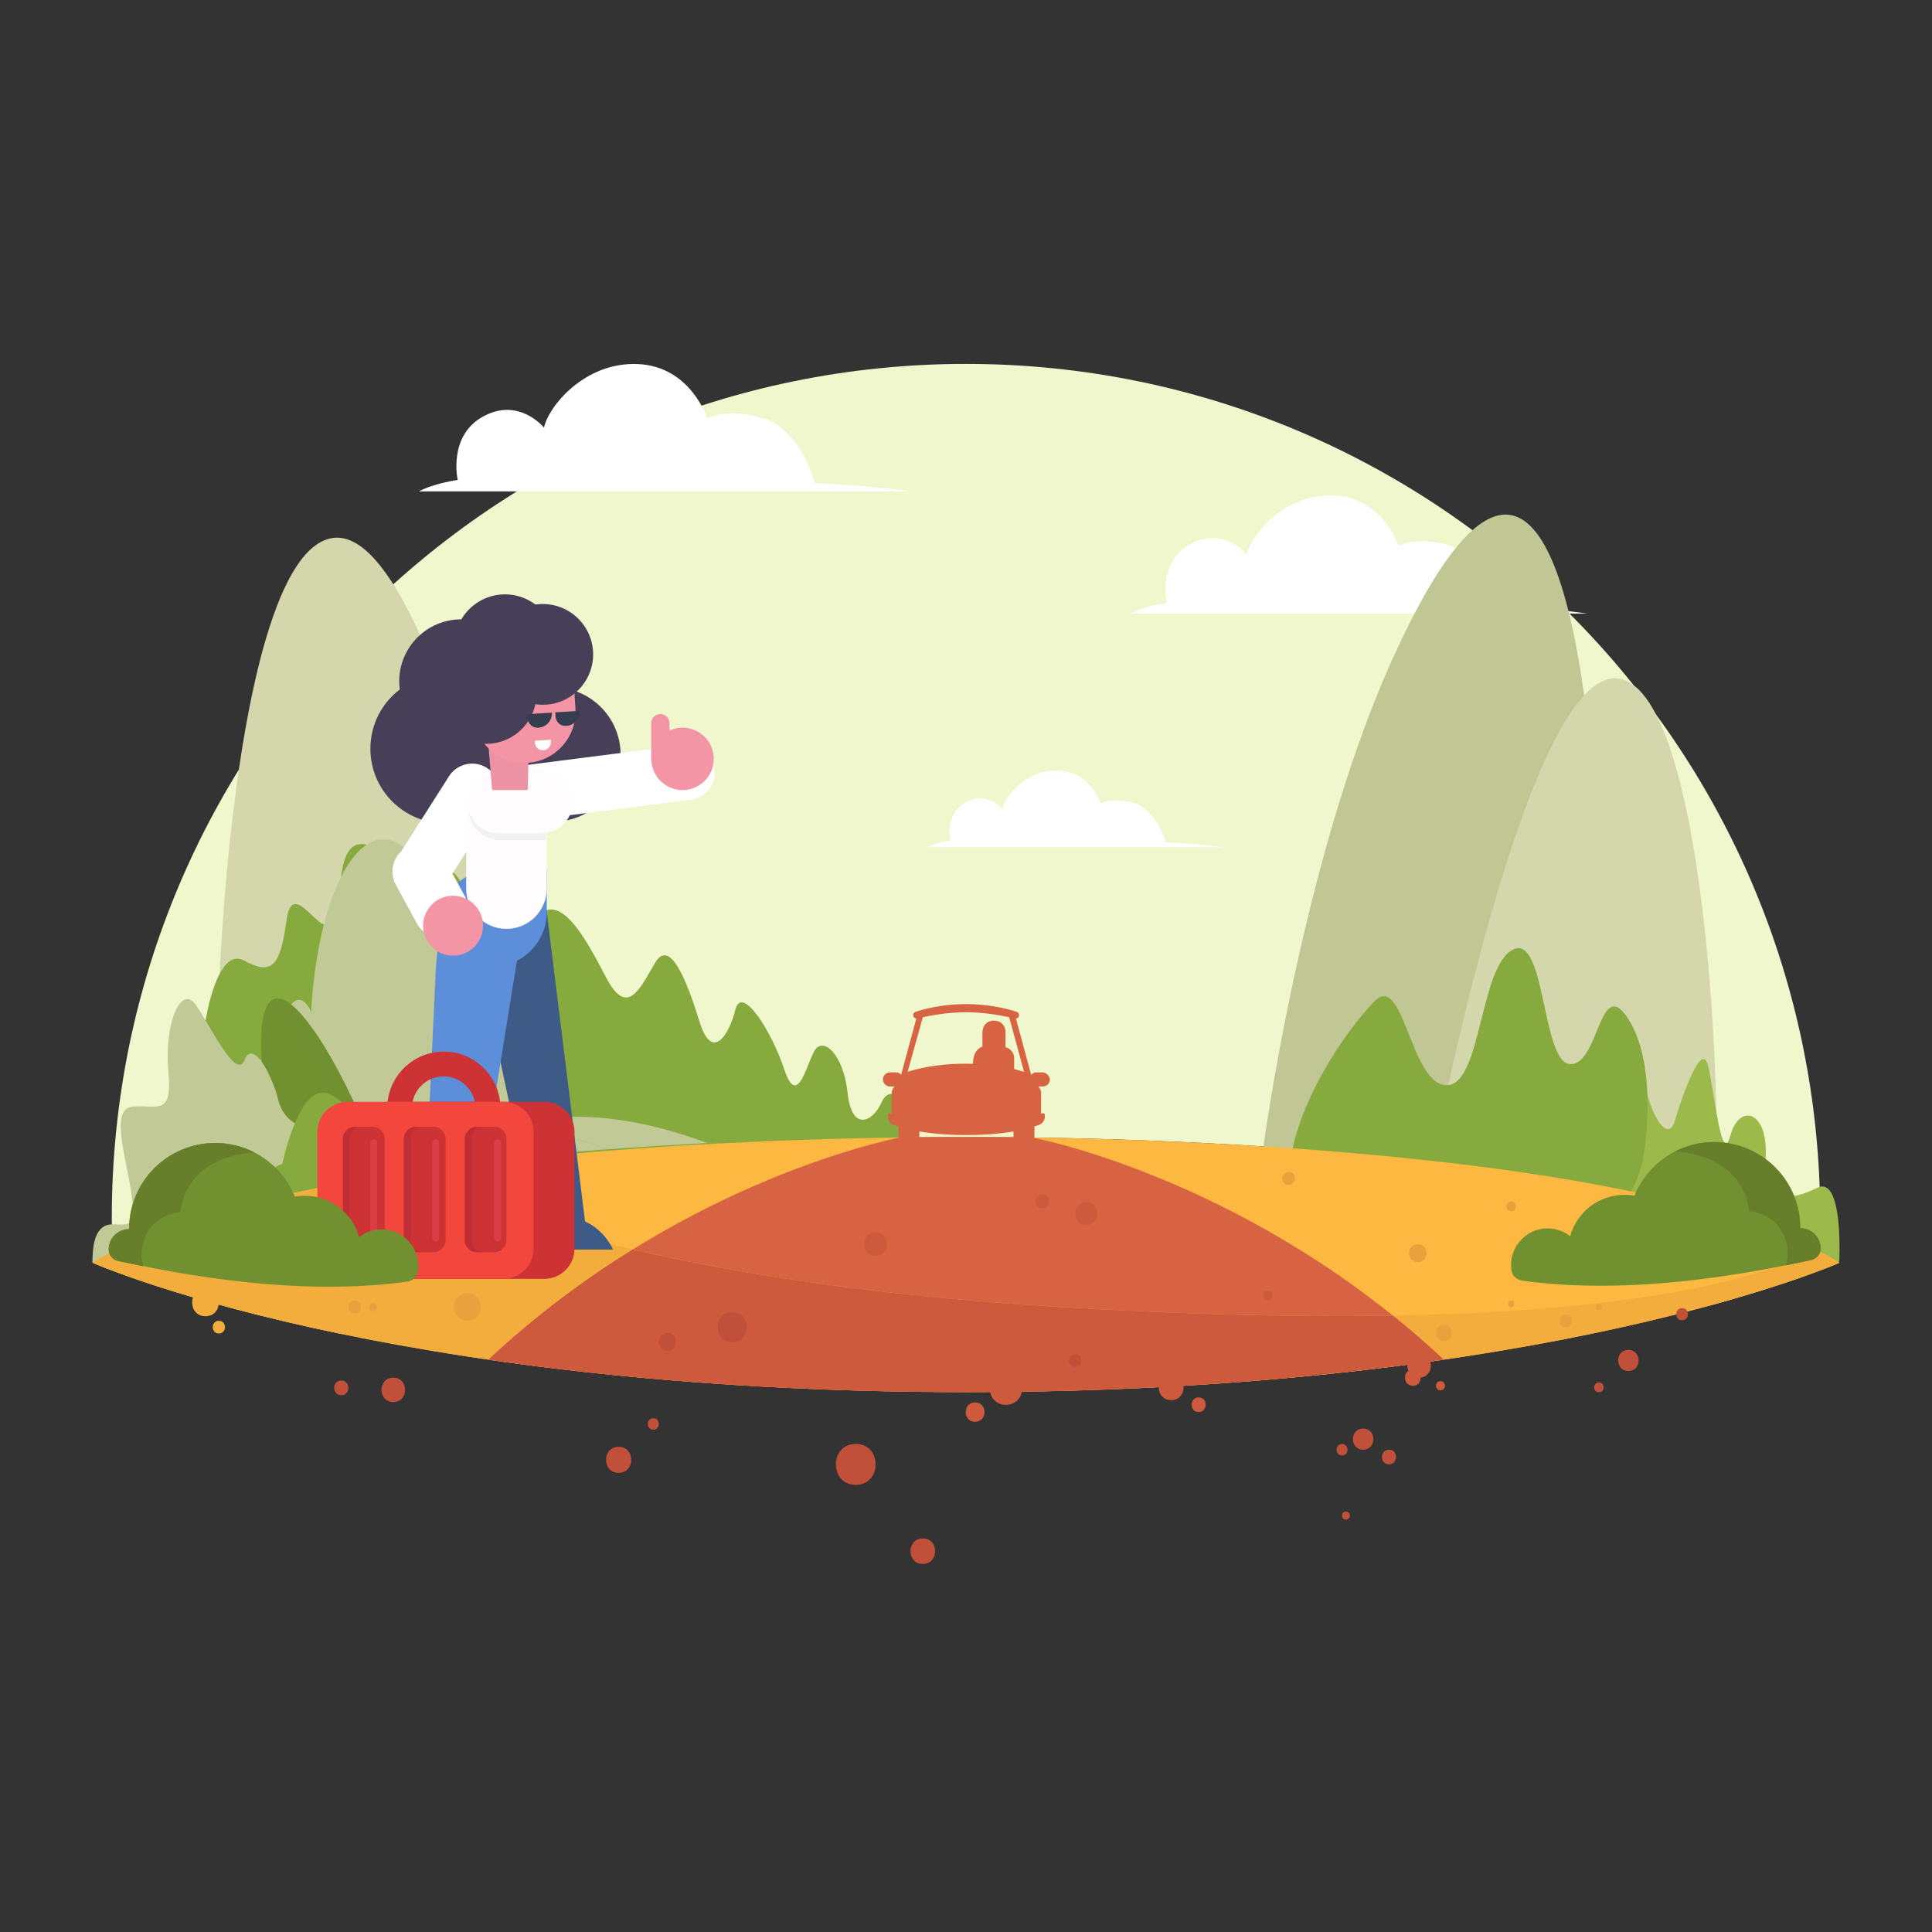 <?xml version="1.0" encoding="utf-8"?>
<svg id="master-artboard" viewBox="0 0 1400 1400" version="1.1" xmlns="http://www.w3.org/2000/svg" x="0px" y="0px" width="1400px" height="1400px" enable-background="new 0 0 1400 1400">
<rect x="0" y="0" width="1400" height="1400" fill="#333333" stroke="none"/>
<g>
	<path fill="#F0F7CC" d="M700,824c0,0,448.4-4.2,618.5,82.9c0.3-8,0.5-16.1,0.5-24.2c0-341.8-277.1-619-619-619S81,540.9,81,882.7&#10;&#9;&#9;c0,8.1,0.2,16.2,0.5,24.2C251.6,819.8,700,824,700,824z"/>
	<path fill="#FFFFFF" d="M303.5,356.1h356.3c0,0-29.8-4.5-69.2-6c0,0-10.4-38.7-37.2-46.9c-26.8-8.2-40.9,0-40.9,0&#10;&#9;&#9;s-11.9-37.9-50.6-39.4c-38.7-1.5-64.7,31.2-67.7,46.1c0,0-17.9-22.3-43.9-8.2c-26,14.1-18.6,46.1-18.6,46.1&#10;&#9;&#9;S314.7,350.1,303.5,356.1z"/>
	<path fill="#FFFFFF" d="M819.2,444.6h331c0,0-27.6-4.1-64.3-5.5c0,0-9.7-35.9-34.5-43.5c-24.9-7.6-38,0-38,0s-11.1-35.2-47-36.6&#10;&#9;&#9;c-35.9-1.4-60.1,29-62.9,42.8c0,0-16.6-20.7-40.8-7.6c-24.2,13.1-17.3,42.8-17.3,42.8S829.5,439.1,819.2,444.6z"/>
	<path fill="#C0C794" d="M915.2,833.2c0,0,27.3-206.3,92-351.5s116.5-152.4,140.9,23s24.4,363.2,24.4,363.2S991.4,987.7,915.2,833.2&#10;&#9;&#9;z"/>
	<path fill="#D4D6AB" d="M1035.9,851.2c0,0,69-368.1,136.6-359.5s79.1,355.2,67.6,411.2C1228.6,959.1,1048.9,980.6,1035.9,851.2z"/>
	<path fill="#D4D6AB" d="M403.5,816c0,0-81.8-436.4-162-426.2c-80.1,10.2-93.8,421.1-80.1,487.6S388.2,969.4,403.5,816z"/>
	<path fill="#87AA3E" d="M148.9,739.9c0,0,8.3-54.6,28.1-43.8s26,4.6,30.6-29.1c4.6-33.7,26.1,16.9,33.7,0&#10;&#9;&#9;c7.7-16.9,1.5-58.3,23-55.2c21.5,3.1,26.1,53.7,35.3,38.4s23-43,43,6.1c19.9,49.1,24.5,39.9,43,12.3s38.4,10.7,53.7,39.9&#10;&#9;&#9;c15.3,29.1,24.5,7.7,35.3-10.7s23,12.5,32.2,42.3s21.5,9.9,26.1-8.5s26.1,15.3,35.3,43s15.3,0,21.5-12.3&#10;&#9;&#9;c6.1-12.3,21.5,1.1,24.5,29.7c3.1,28.6,18.4,20.8,24.5,7c6.1-13.7,19.9-6.1,26.1,32.3c6.1,38.4-127.7,75.2-257.9,78.2&#10;&#9;&#9;c-130.2,3.1-218.2-35.2-218.2-35.2S128.6,829.7,148.9,739.9z"/>
	<path fill="#9CBA4C" d="M1237.3,946.5c55.5-15.1,86.9-27.8,94.1-30.8c0.5-0.6,1-1.3,1.4-1.9c0,0,3.2-62.6-16.1-53&#10;&#9;&#9;c-19.3,9.5-38.9,12.3-37.2-22.1c1.8-34.4-19.2-39.2-25.6-15.9c-6.4,23.3-11.3-30.3-16.1-50.2c-4.8-19.9-19.3,23.6-24.2,39.7&#10;&#9;&#9;s-17.1-3.5-21.4-25.9c-4.3-22.4-25.3,28.7-30.1,52.3c-4.8,23.6-17.7-28-25.8-26.3s-20.9,38.1-24.2,74.6&#10;&#9;&#9;C1110.2,909.3,1175.3,941.8,1237.3,946.5z"/>
	<path fill="#87AA3E" d="M1192.2,829c0,0,8.5-58.6-12.4-90.8c-20.9-32.2-20.9,33.5-41.9,32.9c-20.9-0.7-17.7-95.7-41.9-82.8&#10;&#9;&#9;c-24.2,12.9-22.5,99.5-48.3,98.1c-25.8-1.5-30.6-82-51.5-61c-20.9,20.9-70.8,90.9-61.2,146.1C944.7,926.6,1180.4,956.7,1192.2,829z&#10;&#9;&#9;"/>
	<path fill="#C1C997" d="M440.1,832.8L440.1,832.8c-30.6-11.5-54.9-15.2-69.9-16.3c1.7-9.5,2.6-20.2,2.6-31.4&#10;&#9;&#9;c0-41.3-12.5-74.8-28-74.8c-5.6,0-10.8,4.4-15.2,12.1c-5.4-65.4-26.5-114.2-51.7-114.2c-26.6,0-48.6,54.3-52.4,125&#10;&#9;&#9;c-2.6-5.6-5.7-8.7-8.9-8.7c-8.5,0-15.7,22.3-18,52.7c-2-6.5-4.4-10.4-7-10.4c-6.8,0-12.3,26-12.3,58c0,17.1,1.6,32.5,4.1,43.1&#10;&#9;&#9;C261.9,849.7,355.3,839,440.1,832.8z"/>
	<path fill="#719130" d="M189.5,780.4c1.2-8-4.9-49.8,8.9-56.4c13.8-6.5,45.9,39.4,75.2,114.7C302.9,914,177.5,857.1,189.5,780.4z"/>
	<path fill="#C1C997" d="M247.7,966.7c41.9-26.3,64.3-66.6,64.3-66.6c-6.1-19.9-21.5-62.9-32.2-43c-10.7,19.9-23,0-24.5-18.4&#10;&#9;&#9;c-1.5-18.4-19.9-49.1-24.5-32.3s-24.5,9.2-29.1-9.2s-18.4-44.5-24.5-29.1c-6.1,15.3-24.5-24.5-35.3-39.9s-23,13.8-19.9,47.6&#10;&#9;&#9;c3.1,33.7-7.7,24.5-25.7,26.1s-3.4,39.9-0.3,69c3.1,29.1-15.3,7.7-24.5,21.5C68,897.1,67,905.7,67,915&#10;&#9;&#9;C67.1,915,127.3,941.8,247.7,966.7z"/>
	<path fill="#87AA3E" d="M204.6,843.3c0,0,12.3-59.8,33.7-50.6c21.5,9.2,26.1,38.9,38.4,24.8s19.9,7.4,27.6,15.1&#10;&#9;&#9;c7.7,7.7,12.3-10.2,21.5-15.1s46,38.1,59.8,78c0,0-59.8,66-158,21.5S204.6,843.3,204.6,843.3z"/>
	<path fill="#C1C997" d="M440.1,832.8c-1.7,0.1-3.4,0.3-5.1,0.4c26.9-2,53-3.6,77.6-4.9c-92-34.4-142.4-11.8-142.4-11.8&#10;&#9;&#9;C385.2,817.6,409.4,821.3,440.1,832.8z"/>
	<path fill="#FCB840" d="M700,824c0,0-475.6-4.5-633,91c0,0,210.4,93.7,633,93.7s633-93.7,633-93.7C1175.6,819.5,700,824,700,824z"/>
	<path fill="#D76343" d="M748.1,824.3C718,823.8,700,824,700,824s-18-0.2-48.1,0.3c-16.3,3.3-164.1,35.9-298.1,161&#10;&#9;&#9;c92.8,13.5,208.2,23.5,346.2,23.5s253.4-10,346.2-23.5C912.2,860.2,764.5,827.6,748.1,824.3z"/>
	<path fill="#F2AD3D" d="M67,915c0,0,210.4,93.7,633,93.7s633-93.7,633-93.7c-5.1-3.1-10.5-6.1-16.3-9&#10;&#9;&#9;c-51.8,25.1-184.1,63-548.8,41.1c-287.7-17.3-426.5-73-474.3-97.1C202.7,863.6,118.1,884,67,915z"/>
	<path fill="#CE5A3E" d="M1046.2,985.2c-12.2-11.4-24.5-22-36.8-31.9c-66.4,1.2-145.9-0.5-241.4-6.2c-133.1-8-234.4-24.2-309.5-41.7&#10;&#9;&#9;c-34.1,21.1-69.9,47.4-104.7,79.9c92.8,13.5,208.2,23.5,346.2,23.5S953.4,998.7,1046.2,985.2z"/>
	<g>
		<path fill="#719130" d="M1095.6,922.2L1095.6,922.2c-0.7-3.1-0.8-6.3-0.3-9.7c1.9-12,11.9-21.3,24-22.3c7-0.5,13.5,1.6,18.5,5.6&#10;&#9;&#9;&#9;c4.7-17.3,20.6-30,39.4-30c2.5,0,4.9,0.2,7.2,0.6c9.3-22.8,31.7-38.9,57.8-38.9c34.5,0,62.4,27.9,62.4,62.4&#10;&#9;&#9;&#9;c8.2,0,14.8,6.6,14.8,14.8c0,0,0,0.1,0,0.1c0,4-3,7.4-6.9,8.2c-23.2,4.7-120.4,27.5-209.5,15&#10;&#9;&#9;&#9;C1099.6,927.5,1096.8,925.3,1095.6,922.2z"/>
		<path fill="#677F2A" d="M1294.1,899c-6.3-20.6-26.6-21.3-26.6-21.3c-5.9-43.1-53.8-43.2-53.8-43.2c8.5-4.4,18.2-6.9,28.4-6.9&#10;&#9;&#9;&#9;c34.5,0,62.4,27.9,62.4,62.4c8.2,0,14.8,6.6,14.8,14.8c0,0,0,0.1,0,0.1c0,4-3,7.4-6.9,8.2c-4,0.8-10.2,2.1-18.2,3.8&#10;&#9;&#9;&#9;C1295.8,911.2,1296,905.2,1294.1,899z"/>
	</g>
	<path fill="#E8A23D" d="M344.9,885.1c-8.4,0-8.4,13,0,13C353.3,898.1,353.3,885.1,344.9,885.1z"/>
	<path fill="#E8A23D" d="M257,942.4c-6.1,0-6.1,9.4,0,9.4C263.1,951.8,263.1,942.4,257,942.4z"/>
	<path fill="#E8A23D" d="M270.2,944.2c-3.8,0-3.8,5.9,0,5.9S274,944.2,270.2,944.2z"/>
	<path fill="#E8A23D" d="M415.7,849.7c-5.3,0-5.3,8.3,0,8.3S421,849.7,415.7,849.7z"/>
	<path fill="#E8A23D" d="M362.6,882.7c-5.3,0-5.3,8.3,0,8.3C367.9,891,367.9,882.7,362.6,882.7z"/>
	<path fill="#E8A23D" d="M338.7,937.1c-12.9,0-12.9,20,0,20S351.6,937.1,338.7,937.1z"/>
	<path fill="#F2AD3D" d="M148.9,933.8c-12.9,0-12.9,20,0,20C161.8,953.8,161.8,933.8,148.9,933.8z"/>
	<path fill="#F2AD3D" d="M158.6,957.1c-5.9,0-5.9,9.2,0,9.2C164.5,966.3,164.5,957.1,158.6,957.1z"/>
	<path fill="#C1503A" d="M448.3,1048.4c-12.2,0-12.2,18.9,0,18.9S460.4,1048.4,448.3,1048.4z"/>
	<path fill="#C1503A" d="M483.7,965.9c-8.4,0-8.4,13,0,13S492,965.9,483.7,965.9z"/>
	<path fill="#C1503A" d="M530.6,950.8c-14.1,0-14.1,21.9,0,21.9S544.7,950.8,530.6,950.8z"/>
	<path fill="#C1503A" d="M779.1,981.3c-6,0-6,9.2,0,9.2S785.1,981.3,779.1,981.3z"/>
	<path fill="#C1503A" d="M473.4,1027.7c-5.3,0-5.3,8.3,0,8.3S478.7,1027.7,473.4,1027.7z"/>
	<path fill="#C1503A" d="M285,998.3c-11.4,0-11.4,17.7,0,17.7C296.4,1015.9,296.4,998.3,285,998.3z"/>
	<path fill="#FCB840" d="M469.4,849.2c-11.4,0-11.4,17.7,0,17.7S480.8,849.2,469.4,849.2z"/>
	<path fill="#C1503A" d="M246.8,1000.4c-6.8,0.6-5.9,11.2,1,10.6C254.6,1010.3,253.6,999.8,246.8,1000.4z"/>
	<path fill="#CE5A3E" d="M787.1,871.2c-10.6,0-10.6,16.5,0,16.5S797.7,871.2,787.1,871.2z"/>
	<path fill="#CE5A3E" d="M755.3,865.5c-6.5,0-6.5,10.1,0,10.1C761.8,875.6,761.8,865.5,755.3,865.5z"/>
	<path fill="#CE5A3E" d="M634.5,893c-11,0-11,17.1,0,17.1S645.5,893,634.5,893z"/>
	<path fill="#CE5A3E" d="M729,993.5c-15.8,0-15.8,24.5,0,24.5C744.7,1017.9,744.7,993.5,729,993.5z"/>
	<path fill="#C1503A" d="M620.1,1046.3c-19.2,0-19.2,29.7,0,29.7S639.3,1046.3,620.1,1046.3z"/>
	<path fill="#CE5A3E" d="M706.6,1016.2c-9.1,0-9.1,14.1,0,14.1S715.7,1016.2,706.6,1016.2z"/>
	<path fill="#C1503A" d="M668.7,1114.8c-11.9,0-11.9,18.5,0,18.5S680.7,1114.8,668.7,1114.8z"/>
	<path fill="#CE5A3E" d="M967.3,980.6c-6.8,0-6.8,10.6,0,10.6S974.2,980.6,967.3,980.6z"/>
	<path fill="#CE5A3E" d="M1028.3,980.6c-11.4,0-11.4,17.7,0,17.7C1039.7,998.3,1039.7,980.6,1028.3,980.6z"/>
	<path fill="#CE5A3E" d="M1023.8,992.4c-7.6,0-7.6,11.8,0,11.8S1031.4,992.4,1023.8,992.4z"/>
	<path fill="#CE5A3E" d="M1043.8,1000.8c-4.3,0-4.3,6.7,0,6.7S1048.2,1000.8,1043.8,1000.8z"/>
	<path fill="#E8A23D" d="M1046.3,960c-7.6,0-7.6,11.8,0,11.8S1053.9,960,1046.3,960z"/>
	<path fill="#E8A23D" d="M1027.4,901.6c-8.4,0-8.4,13,0,13C1035.8,914.6,1035.8,901.6,1027.4,901.6z"/>
	<path fill="#E8A23D" d="M1134.8,952.4c-6.1,0-6.1,9.4,0,9.4C1140.9,961.9,1140.9,952.4,1134.8,952.4z"/>
	<path fill="#E8A23D" d="M1095,870.6c-4.6,0-4.6,7.1,0,7.1S1099.5,870.6,1095,870.6z"/>
	<path fill="#E8A23D" d="M1158.6,944.8c-3,0-3,4.7,0,4.7C1161.7,949.5,1161.7,944.8,1158.6,944.8z"/>
	<path fill="#C1503A" d="M1218.9,947.9c-5.7,0-5.7,8.8,0,8.8S1224.5,947.9,1218.9,947.9z"/>
	<path fill="#CE5A3E" d="M868.6,1012.6c-6.8,0-6.8,10.6,0,10.6C875.4,1023.2,875.4,1012.6,868.6,1012.6z"/>
	<path fill="#CE5A3E" d="M918.6,935.3c-4.6,0-4.6,7.1,0,7.1C923.1,942.4,923.1,935.3,918.6,935.3z"/>
	<path fill="#E8A23D" d="M1095,942.4c-3,0-3,4.7,0,4.7S1098,942.4,1095,942.4z"/>
	<path fill="#C1503A" d="M987.8,1035.2c-9.9,0-9.9,15.3,0,15.3S997.7,1035.2,987.8,1035.2z"/>
	<path fill="#C1503A" d="M1006.5,1050.5c-6.8,0-6.8,10.6,0,10.6S1013.4,1050.5,1006.5,1050.5z"/>
	<path fill="#CE5A3E" d="M848.7,996.1c-12,0-12,18.5,0,18.5C860.6,1014.6,860.6,996.1,848.7,996.1z"/>
	<path fill="#C1503A" d="M975.3,1095.3c-3.8,0-3.8,5.9,0,5.9C979.1,1101.2,979.1,1095.3,975.3,1095.3z"/>
	<path fill="#C1503A" d="M972.5,1046.4c-5.3,0-5.3,8.3,0,8.3C977.8,1054.7,977.8,1046.4,972.5,1046.4z"/>
	<path fill="#C1503A" d="M1158.6,1001.8c-4.6,0-4.6,7.1,0,7.1C1163.2,1008.9,1163.2,1001.8,1158.6,1001.8z"/>
	<path fill="#C1503A" d="M1180,978.2c-9.9,0-9.9,15.3,0,15.3S1189.8,978.2,1180,978.2z"/>
	<path fill="#E8A23D" d="M933.8,849.2c-6.1,0-6.1,9.4,0,9.4S939.9,849.2,933.8,849.2z"/>
	<g>
		<path fill="#3E5B87" d="M407.7,881.1c0,0,24.4-0.5,36.6,24.4h-58.6l4.5-24.4L407.7,881.1z"/>
		<path d="M 396.1 660 L 425.8 900.1 L 390.7 900.1 L 335.2 641.9 Z" fill="#3E5B87"/>
		<path fill="#5D8EDA" d="M315.9,700.6h40.6c21.9,0,39.7-17.8,39.7-39.7v-31.2h-38.2c-20.2,0-37,15.4-38.9,35.5L315.9,700.6z"/>
		<path d="M 315.9 700.6 L 306.6 900.1 L 341.7 900.1 L 376.8 682.5 Z" fill="#5D8EDA"/>
		<path fill="#473F58" d="M401,498.1c-8.4,0-16.2,2.1-23.1,5.8c0.1-0.6,0.3-1.3,0.4-1.9c14.2-5.1,24.3-18.7,24.3-34.6&#10;&#9;&#9;&#9;c0-20.3-16.5-36.7-36.7-36.7c-13.5,0-25.2,7.3-31.6,18.1c0,0-0.1,0-0.1,0c-24.8,0-44.9,20.1-44.9,44.9c0,2,0.1,4,0.4,5.9&#10;&#9;&#9;&#9;c-13,9.9-21.3,25.4-21.3,43c0,29.8,24.2,54,54,54c9.6,0,18.7-2.5,26.5-7c6.4-1.9,12.2-5.1,17.2-9.1c8.8,9.2,21.2,14.9,35,14.9&#10;&#9;&#9;&#9;c26.8,0,48.6-21.8,48.6-48.6S427.9,498.1,401,498.1z"/>
		<path d="M 342.1 558.7 L 367.9 558.7 L 367.9 582.3 L 339.5 582.3 Z" fill="#FFFFFF"/>
		<path fill="#FFFFFF" d="M383.8,594.3c-9.9,0-18.5-7.4-19.8-17.5c-1.4-11,6.3-21,17.3-22.4l114.1-14.6c11-1.4,21,6.3,22.4,17.3&#10;&#9;&#9;&#9;c1.4,11-6.3,21-17.3,22.4l-114.1,14.6C385.5,594.2,384.6,594.3,383.8,594.3z"/>
		<path fill="#FFFFFF" d="M306.6,649.1c-3.7,0-7.4-1-10.7-3.1c-9.3-5.9-12.1-18.3-6.1-27.6l35.5-55.8c5.9-9.3,18.3-12.1,27.6-6.1&#10;&#9;&#9;&#9;s12.1,18.3,6.1,27.6l-35.5,55.8C319.6,645.8,313.2,649.1,306.6,649.1z"/>
		<path fill="#FFFCFD" d="M392.4,603.8h-31.2c-12.5,0-22.6-10.1-22.6-22.6v0c0-12.5,10.1-22.6,22.6-22.6h31.2&#10;&#9;&#9;&#9;c12.5,0,22.6,10.1,22.6,22.6v0C415,593.7,404.9,603.8,392.4,603.8z"/>
		<path d="M 382.4 572.5 L 383.8 515.3 L 351.9 515.3 L 356.6 572.5 Z" fill="#ED91A5"/>
		<path fill="#F495A5" d="M382.3,552.8L382.3,552.8c-20.4,1.3-38-14.2-39.3-34.6l-0.3-5.3c-1.3-20.4,14.2-38,34.6-39.3l37-2.4&#10;&#9;&#9;&#9;l2.7,42.2C418.2,533.9,402.7,551.5,382.3,552.8z"/>
		<path fill="#FFFCFD" d="M367,673.1L367,673.1c-16.1,0-29.2-13.1-29.2-29.2v-57.8h58.4v57.8C396.2,660.1,383.1,673.1,367,673.1z"/>
		<path d="M 429.8 474.2 A 36.5 36.5 0 0 1 393.3 510.7 A 36.5 36.5 0 0 1 356.8 474.2 A 36.5 36.5 0 0 1 393.3 437.7 A 36.5 36.5 0 0 1 429.8 474.2 Z" fill="#473F58"/>
		<path d="M 388.8 502.5 A 36.5 36.5 0 0 1 352.3 539 A 36.5 36.5 0 0 1 315.8 502.5 A 36.5 36.5 0 0 1 352.3 466 A 36.5 36.5 0 0 1 388.8 502.5 Z" fill="#473F58"/>
		<path d="M 517.2 549.9 A 22.6 22.6 0 0 1 494.6 572.5 A 22.6 22.6 0 0 1 472 549.9 A 22.6 22.6 0 0 1 494.6 527.3 A 22.6 22.6 0 0 1 517.2 549.9 Z" fill="#F495A5"/>
		<path fill="#F2F2F2" d="M395.4,608.9c0.2,0,0.5,0,0.7,0v-5.4c-1.2,0.2-2.4,0.3-3.7,0.3h-31.2c-10.3,0-19-6.9-21.7-16.4&#10;&#9;&#9;&#9;c1,12,11.1,21.5,23.4,21.5H395.4z"/>
		<path fill="#F495A5" d="M485.2,550.9h-13.3v-26.9c0-3.7,3-6.6,6.6-6.6l0,0c3.7,0,6.6,3,6.6,6.6V550.9z"/>
		<path fill="#CD3234" d="M362.5,831.5h-81.9V803c0-22.6,18.4-41,41-41s41,18.4,41,41V831.5z M298.6,813.5h45.9V803&#10;&#9;&#9;&#9;c0-12.7-10.3-23-23-23s-23,10.3-23,23V813.5z"/>
		<path fill="#CD3234" d="M394.4,798.4H281.6c-12.1,0-21.9,9.8-21.9,21.9v84.5c0,12.1,9.8,21.9,21.9,21.9h112.8&#10;&#9;&#9;&#9;c12.1,0,21.9-9.8,21.9-21.9v-84.5C416.3,808.2,406.5,798.4,394.4,798.4z"/>
		<path fill="#F3463D" d="M364.8,798.4H251.9c-12.1,0-21.9,9.8-21.9,21.9v84.5c0,12.1,9.8,21.9,21.9,21.9h112.8&#10;&#9;&#9;&#9;c12.1,0,21.9-9.8,21.9-21.9v-84.5C386.7,808.2,376.9,798.4,364.8,798.4z"/>
		<path fill="#353E4F" d="M390.3,527.3l-0.4,0c-3.9,0.3-7.2-2.7-7.5-6.6l-0.2-3.2l17.7-1.1l0,0C400.2,522.1,395.9,526.9,390.3,527.3&#10;&#9;&#9;&#9;z"/>
		<path fill="#353E4F" d="M410.5,526l-0.4,0c-3.9,0.3-7.2-2.7-7.5-6.6l-0.2-3.2l17.7-1.1l0,0C420.4,520.8,416.1,525.6,410.5,526z"/>
		<path fill="#FFFCFD" d="M393.8,543.7L393.8,543.7c-3.2,0.2-6-2.2-6.2-5.5l-0.1-1.4l11.7-0.8l0.1,1.4&#10;&#9;&#9;&#9;C399.4,540.7,397,543.4,393.8,543.7z"/>
		<path fill="#CD3234" d="M270,907.4h-12.6c-4.8,0-8.8-3.9-8.8-8.8v-73.3c0-4.8,3.9-8.8,8.8-8.8H270c4.8,0,8.8,3.9,8.8,8.8v73.3&#10;&#9;&#9;&#9;C278.7,903.5,274.8,907.4,270,907.4z"/>
		<path fill="#CD3234" d="M314.1,907.4h-12.6c-4.8,0-8.8-3.9-8.8-8.8v-73.3c0-4.8,3.9-8.8,8.8-8.8h12.6c4.8,0,8.8,3.9,8.8,8.8v73.3&#10;&#9;&#9;&#9;C322.8,903.5,318.9,907.4,314.1,907.4z"/>
		<path fill="#CD3234" d="M358.2,907.4h-12.6c-4.8,0-8.8-3.9-8.8-8.8v-73.3c0-4.8,3.9-8.8,8.8-8.8h12.6c4.8,0,8.8,3.9,8.8,8.8v73.3&#10;&#9;&#9;&#9;C367,903.5,363,907.4,358.2,907.4z"/>
		<path fill="#C12D34" d="M341.7,898.6v-73.3c0-4.8,3.9-8.8,8.8-8.8h-4.9c-4.8,0-8.8,3.9-8.8,8.8v73.3c0,4.8,3.9,8.8,8.8,8.8h4.9&#10;&#9;&#9;&#9;C345.6,907.4,341.7,903.5,341.7,898.6z"/>
		<path fill="#C12D34" d="M297.6,898.6v-73.3c0-4.8,3.9-8.8,8.8-8.8h-4.9c-4.8,0-8.8,3.9-8.8,8.8v73.3c0,4.8,3.9,8.8,8.8,8.8h4.9&#10;&#9;&#9;&#9;C301.5,907.4,297.6,903.5,297.6,898.6z"/>
		<path fill="#C12D34" d="M253.4,898.6v-73.3c0-4.8,3.9-8.8,8.8-8.8h-4.9c-4.8,0-8.8,3.9-8.8,8.8v73.3c0,4.8,3.9,8.8,8.8,8.8h4.9&#10;&#9;&#9;&#9;C257.4,907.4,253.4,903.5,253.4,898.6z"/>
		<path fill="#DB3E46" d="M270.8,899.6L270.8,899.6c1.4,0,2.5-1.1,2.5-2.5v-69c0-1.4-1.1-2.5-2.5-2.5l0,0c-1.4,0-2.5,1.1-2.5,2.5v69&#10;&#9;&#9;&#9;C268.3,898.5,269.4,899.6,270.8,899.6z"/>
		<path fill="#DB3E46" d="M315.7,899.6L315.7,899.6c1.4,0,2.5-1.1,2.5-2.5v-69c0-1.4-1.1-2.5-2.5-2.5h0c-1.4,0-2.5,1.1-2.5,2.5v69&#10;&#9;&#9;&#9;C313.2,898.5,314.3,899.6,315.7,899.6z"/>
		<path fill="#DB3E46" d="M360.6,899.6L360.6,899.6c1.4,0,2.5-1.1,2.5-2.5v-69c0-1.4-1.1-2.5-2.5-2.5l0,0c-1.4,0-2.5,1.1-2.5,2.5v69&#10;&#9;&#9;&#9;C358.2,898.5,359.3,899.6,360.6,899.6z"/>
		<path fill="#FFFFFF" d="M319.6,679.5c-7.1,0-14-3.8-17.6-10.5l-15.2-27.9c-5.3-9.7-1.7-21.8,8-27.1c9.7-5.3,21.8-1.7,27.1,8&#10;&#9;&#9;&#9;l15.2,27.9c5.3,9.7,1.7,21.8-8,27.1C326.1,678.7,322.8,679.5,319.6,679.5z"/>
		<path d="M 350 670.8 A 21.7 21.7 0 0 1 328.3 692.5 A 21.7 21.7 0 0 1 306.6 670.8 A 21.7 21.7 0 0 1 328.3 649.1 A 21.7 21.7 0 0 1 350 670.8 Z" fill="#F495A5"/>
	</g>
	<path fill="#D76343" d="M755.3,777.1h-4.3c-1.5,0-2.9,0.7-3.8,1.7l-11-40.7c1.1-0.1,2-0.9,2.2-2l0,0c0.3-1.3-0.5-2.5-1.7-2.9&#10;&#9;&#9;c-0.6-0.2-1.3-0.4-2-0.6l0-0.2h-0.5c-6.5-1.9-18.9-4.8-34.1-4.8s-27.7,2.9-34.1,4.8h-0.5l0,0.2c-0.8,0.2-1.5,0.4-2,0.6&#10;&#9;&#9;c-1.2,0.4-2,1.6-1.7,2.9l0,0c0.2,1.1,1.2,1.9,2.2,2l-11,40.7c-0.9-1.1-2.3-1.7-3.8-1.7h-4.3c-2.8,0-5.1,2.3-5.1,5.1v0&#10;&#9;&#9;c0,2.8,2.3,5.1,5.1,5.1h3.3c-0.9,1-1.7,2.3-2,3.9v15.8c-0.4-0.1-0.8-0.2-1.2-0.3c-0.8-0.2-1.5,0.4-1.5,1.2v1.4&#10;&#9;&#9;c0,2.5,1.5,4.8,3.9,5.7c1,0.4,2.2,0.8,3.6,1.3v8.1h15.2v-4.5c8.6,1.5,19.8,2.6,34.1,2.6s25.5-1.1,34.1-2.6v4.5h15.2v-8.1&#10;&#9;&#9;c1.4-0.5,2.6-0.9,3.6-1.3c2.3-0.9,3.9-3.2,3.9-5.7v-1.4c0-0.8-0.7-1.4-1.5-1.2c-0.3,0.1-0.7,0.2-1.2,0.3v-15.8&#10;&#9;&#9;c-0.3-1.6-1.1-2.9-2-3.9h3.3c2.8,0,5.1-2.3,5.1-5.1v0C760.4,779.4,758.1,777.1,755.3,777.1z M668.7,737.1&#10;&#9;&#9;c7.6-1.6,19.2-3.6,31.3-3.6s23.8,2,31.3,3.6l10.8,39.7c-1.5-0.5-3.9-1.3-7.2-2.1v-7.9c0-1.1-0.2-2.3-0.7-3.3&#10;&#9;&#9;c-1.7-3.9-5.6-4.7-5.6-4.7v-11.8c-1.1-8.2-9-7.4-9-7.4c-7.5,0.6-7.7,8.1-7.7,8.1v10.7c0,0-3.6,1.2-5.3,4.8&#10;&#9;&#9;c-1.3,2.7-1.5,6.2-1.6,7.7c-1.7,0-3.4-0.1-5.1-0.1c-22.7,0-37.4,4.3-42.2,5.9L668.7,737.1z"/>
	<g>
		<path fill="#719130" d="M302.5,922.9L302.5,922.9c0.7-3.1,0.8-6.3,0.3-9.7c-1.9-12-11.9-21.3-24-22.3c-7-0.5-13.5,1.6-18.5,5.6&#10;&#9;&#9;&#9;c-4.7-17.3-20.6-30-39.4-30c-2.5,0-4.9,0.2-7.2,0.6c-9.3-22.8-31.7-38.9-57.8-38.9c-34.5,0-62.4,27.9-62.4,62.4&#10;&#9;&#9;&#9;c-8.2,0-14.8,6.6-14.8,14.8c0,0,0,0.1,0,0.1c0,4,3,7.4,6.9,8.2c23.2,4.7,120.4,27.5,209.5,15C298.5,928.2,301.3,926,302.5,922.9z"/>
		<path fill="#677F2A" d="M104,899.7c6.3-20.6,26.6-21.3,26.6-21.3c5.9-43.1,53.8-43.2,53.8-43.2c-8.5-4.4-18.2-6.9-28.4-6.9&#10;&#9;&#9;&#9;c-34.5,0-62.4,27.9-62.4,62.4c-8.2,0-14.8,6.6-14.8,14.8c0,0,0,0.1,0,0.1c0,4,3,7.4,6.9,8.2c4,0.8,10.2,2.1,18.2,3.8&#10;&#9;&#9;&#9;C102.3,912,102.1,905.9,104,899.7z"/>
	</g>
</g>
<path fill="#FFFFFF" d="M671.7,614h214.7c0,0-17.9-2.7-41.7-3.6c0,0-6.3-23.3-22.4-28.2s-24.7,0-24.7,0s-7.2-22.9-30.5-23.8&#10;&#9;s-39,18.8-40.8,27.8c0,0-10.8-13.4-26.4-4.9c-15.7,8.5-11.2,27.8-11.2,27.8S678.5,610.4,671.7,614z"/>
</svg>